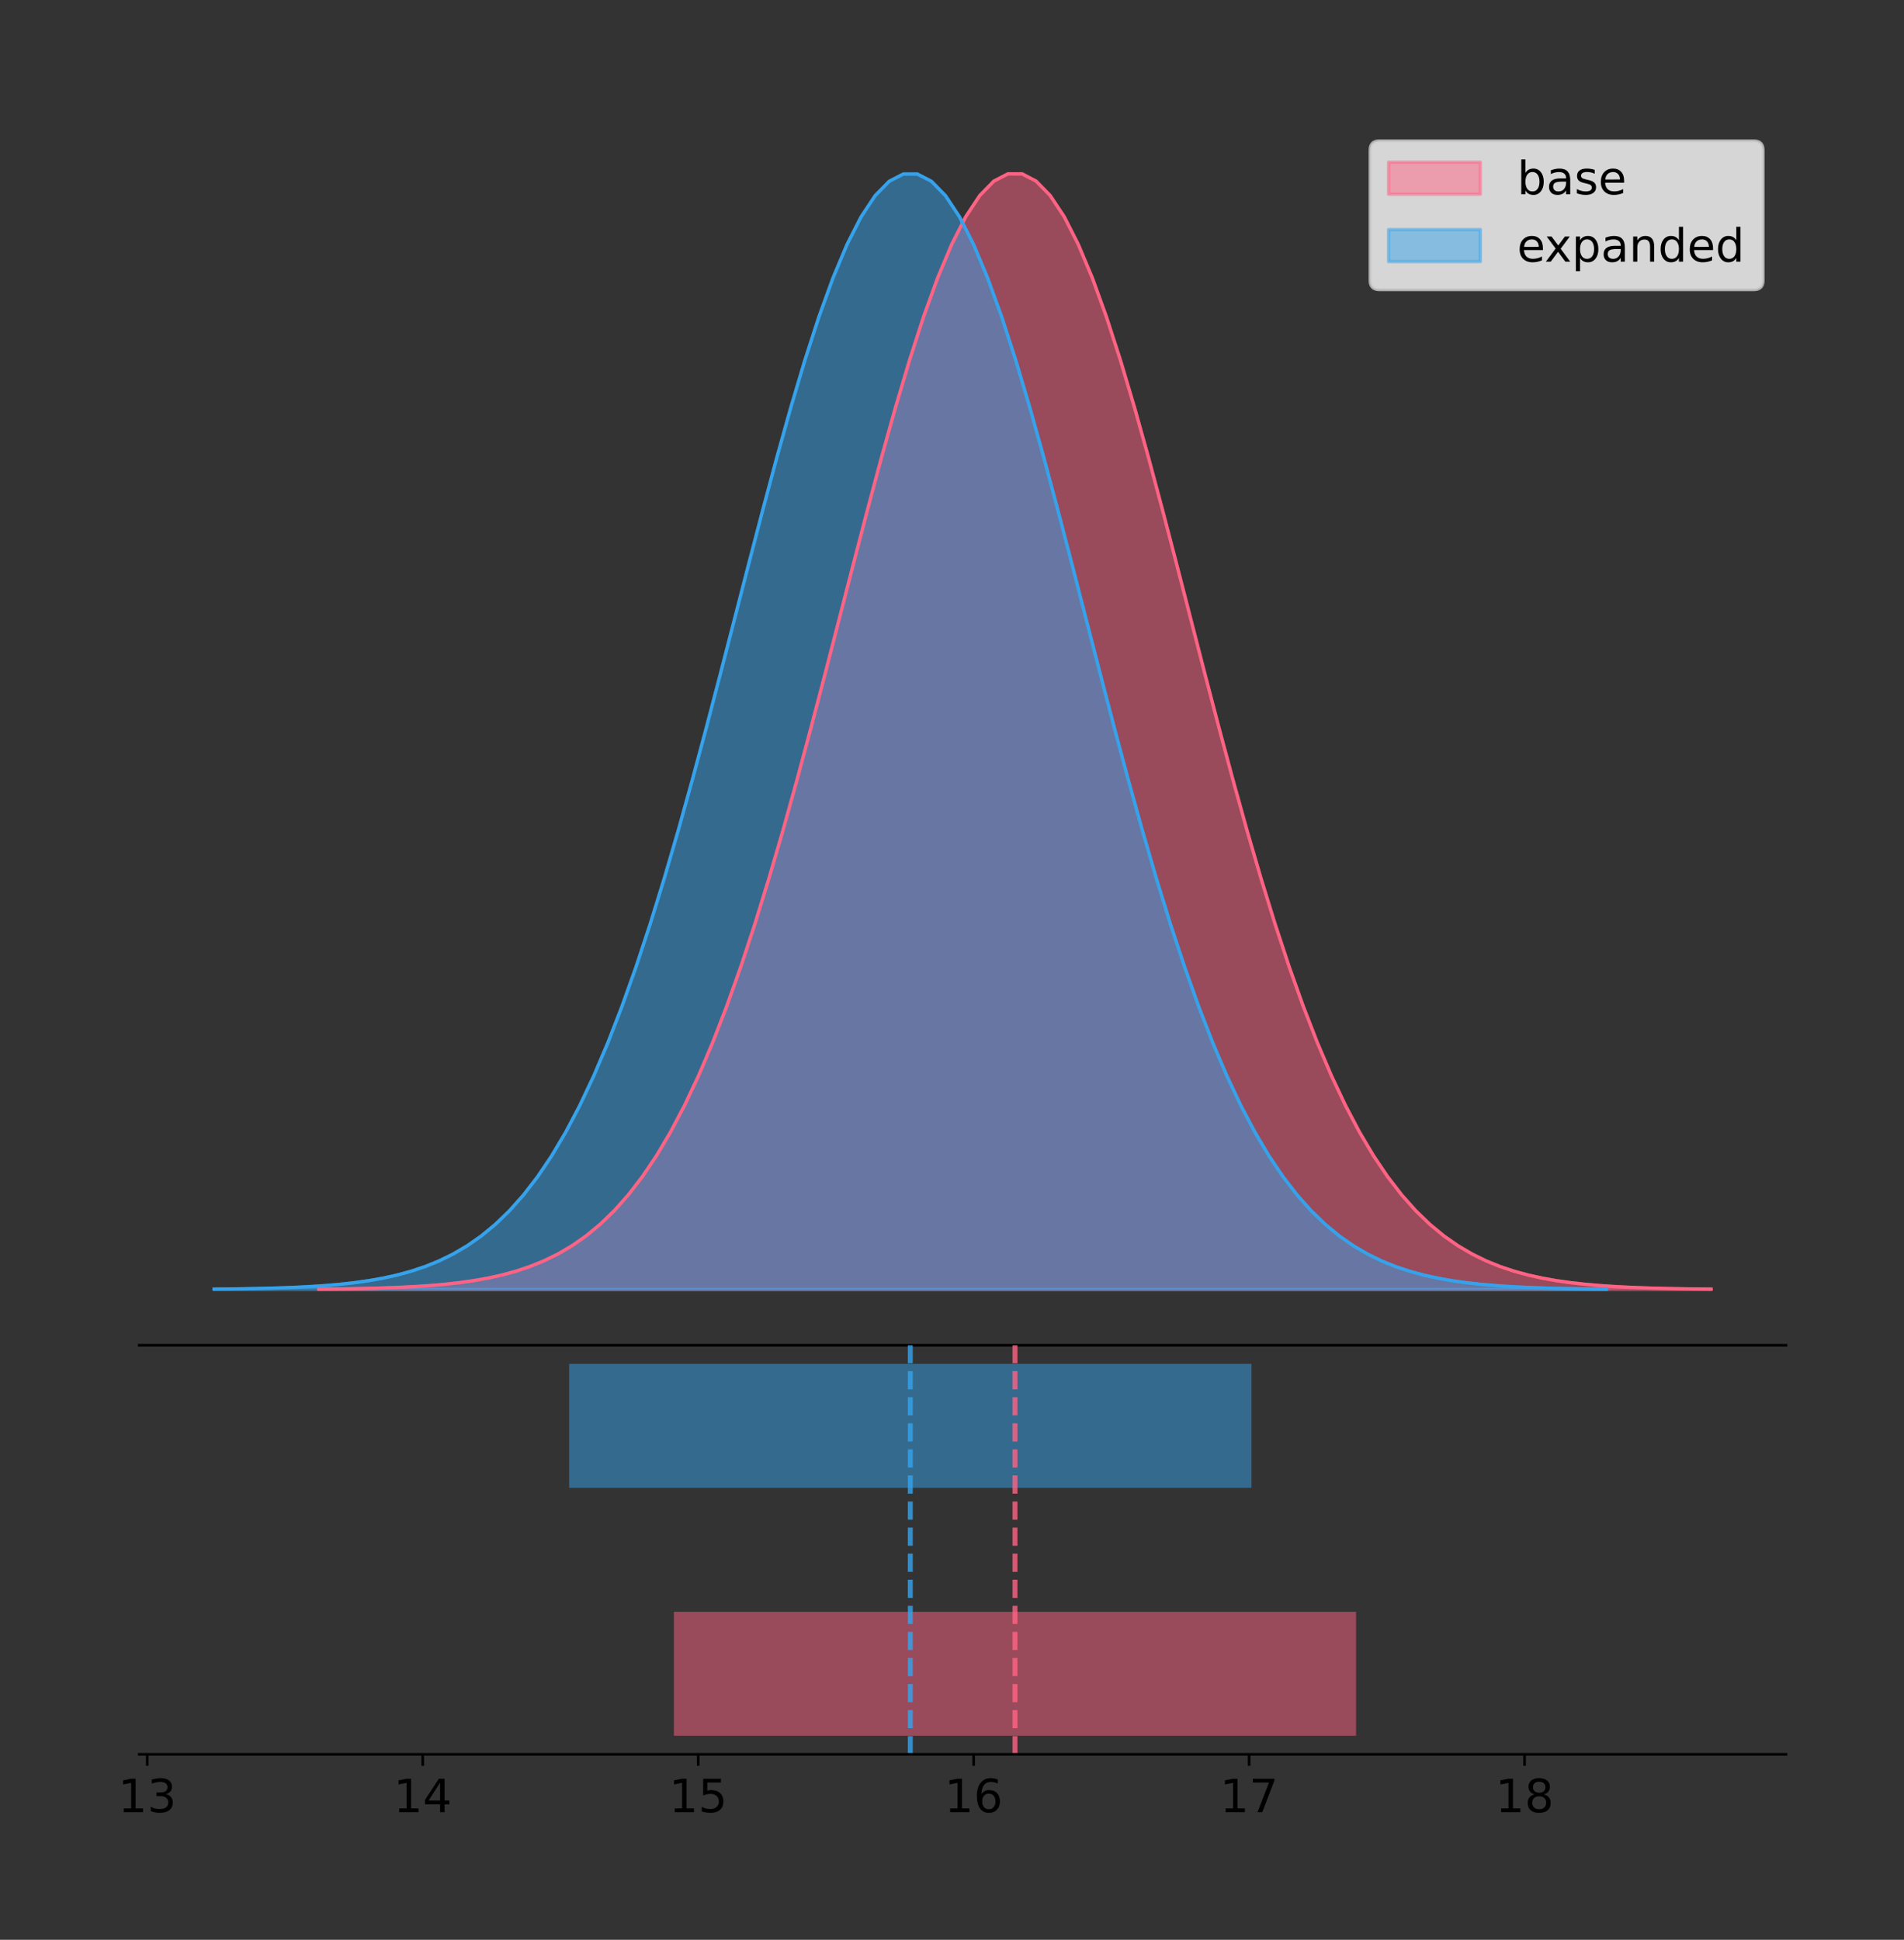 <?xml version="1.0" encoding="utf-8" standalone="no"?>
<!DOCTYPE svg PUBLIC "-//W3C//DTD SVG 1.1//EN"
  "http://www.w3.org/Graphics/SVG/1.1/DTD/svg11.dtd">
<!-- Created with matplotlib (https://matplotlib.org/) -->
<svg height="591.509pt" version="1.1" viewBox="0 0 580.656 591.509" width="580.656pt" xmlns="http://www.w3.org/2000/svg" xmlns:xlink="http://www.w3.org/1999/xlink">
 <rect x="0" y="0" width="580.656" height="591.509" fill="#333333" stroke="none"/>
 <defs>
  <style type="text/css">
*{stroke-linecap:butt;stroke-linejoin:round;}
  </style>
 </defs>
 <g id="figure_1">
  <g id="patch_1">
   <path d="M 0 591.509 
L 580.656 591.509 
L 580.656 0 
L 0 0 
z
" style="fill:none;"/>
  </g>
  <g id="axes_1">
   <g id="patch_2">
    <path d="M 42.456 410.22 
L 544.656 410.22 
L 544.656 36 
L 42.456 36 
z
" style="fill:none;"/>
   </g>
   <g id="PolyCollection_1">
    <defs>
     <path d="M 97.242 -198.299 
L 97.242 -198.414 
L 101.531 -198.457 
L 105.819 -198.515 
L 110.108 -198.592 
L 114.397 -198.694 
L 118.686 -198.829 
L 122.974 -199.006 
L 127.263 -199.235 
L 131.552 -199.53 
L 135.841 -199.907 
L 140.13 -200.387 
L 144.418 -200.993 
L 148.707 -201.751 
L 152.996 -202.695 
L 157.285 -203.86 
L 161.573 -205.288 
L 165.862 -207.025 
L 170.151 -209.123 
L 174.44 -211.638 
L 178.728 -214.631 
L 183.017 -218.165 
L 187.306 -222.307 
L 191.595 -227.124 
L 195.883 -232.681 
L 200.172 -239.043 
L 204.461 -246.268 
L 208.75 -254.407 
L 213.038 -263.499 
L 217.327 -273.572 
L 221.616 -284.635 
L 225.905 -296.68 
L 230.193 -309.675 
L 234.482 -323.567 
L 238.771 -338.274 
L 243.06 -353.69 
L 247.348 -369.68 
L 251.637 -386.086 
L 255.926 -402.724 
L 260.215 -419.387 
L 264.503 -435.851 
L 268.792 -451.881 
L 273.081 -467.231 
L 277.37 -481.653 
L 281.658 -494.905 
L 285.947 -506.757 
L 290.236 -516.994 
L 294.525 -525.428 
L 298.813 -531.9 
L 303.102 -536.285 
L 307.391 -538.499 
L 311.68 -538.499 
L 315.968 -536.285 
L 320.257 -531.9 
L 324.546 -525.428 
L 328.835 -516.994 
L 333.123 -506.757 
L 337.412 -494.905 
L 341.701 -481.653 
L 345.99 -467.231 
L 350.278 -451.881 
L 354.567 -435.851 
L 358.856 -419.387 
L 363.145 -402.724 
L 367.433 -386.086 
L 371.722 -369.68 
L 376.011 -353.69 
L 380.3 -338.274 
L 384.588 -323.567 
L 388.877 -309.675 
L 393.166 -296.68 
L 397.455 -284.635 
L 401.743 -273.572 
L 406.032 -263.499 
L 410.321 -254.407 
L 414.61 -246.268 
L 418.898 -239.043 
L 423.187 -232.681 
L 427.476 -227.124 
L 431.765 -222.307 
L 436.053 -218.165 
L 440.342 -214.631 
L 444.631 -211.638 
L 448.92 -209.123 
L 453.208 -207.025 
L 457.497 -205.288 
L 461.786 -203.86 
L 466.075 -202.695 
L 470.363 -201.751 
L 474.652 -200.993 
L 478.941 -200.387 
L 483.23 -199.907 
L 487.518 -199.53 
L 491.807 -199.235 
L 496.096 -199.006 
L 500.385 -198.829 
L 504.673 -198.694 
L 508.962 -198.592 
L 513.251 -198.515 
L 517.54 -198.457 
L 521.828 -198.414 
L 521.828 -198.299 
L 521.828 -198.299 
L 517.54 -198.299 
L 513.251 -198.299 
L 508.962 -198.299 
L 504.673 -198.299 
L 500.385 -198.299 
L 496.096 -198.299 
L 491.807 -198.299 
L 487.518 -198.299 
L 483.23 -198.299 
L 478.941 -198.299 
L 474.652 -198.299 
L 470.363 -198.299 
L 466.075 -198.299 
L 461.786 -198.299 
L 457.497 -198.299 
L 453.208 -198.299 
L 448.92 -198.299 
L 444.631 -198.299 
L 440.342 -198.299 
L 436.053 -198.299 
L 431.765 -198.299 
L 427.476 -198.299 
L 423.187 -198.299 
L 418.898 -198.299 
L 414.61 -198.299 
L 410.321 -198.299 
L 406.032 -198.299 
L 401.743 -198.299 
L 397.455 -198.299 
L 393.166 -198.299 
L 388.877 -198.299 
L 384.588 -198.299 
L 380.3 -198.299 
L 376.011 -198.299 
L 371.722 -198.299 
L 367.433 -198.299 
L 363.145 -198.299 
L 358.856 -198.299 
L 354.567 -198.299 
L 350.278 -198.299 
L 345.99 -198.299 
L 341.701 -198.299 
L 337.412 -198.299 
L 333.123 -198.299 
L 328.835 -198.299 
L 324.546 -198.299 
L 320.257 -198.299 
L 315.968 -198.299 
L 311.68 -198.299 
L 307.391 -198.299 
L 303.102 -198.299 
L 298.813 -198.299 
L 294.525 -198.299 
L 290.236 -198.299 
L 285.947 -198.299 
L 281.658 -198.299 
L 277.37 -198.299 
L 273.081 -198.299 
L 268.792 -198.299 
L 264.503 -198.299 
L 260.215 -198.299 
L 255.926 -198.299 
L 251.637 -198.299 
L 247.348 -198.299 
L 243.06 -198.299 
L 238.771 -198.299 
L 234.482 -198.299 
L 230.193 -198.299 
L 225.905 -198.299 
L 221.616 -198.299 
L 217.327 -198.299 
L 213.038 -198.299 
L 208.75 -198.299 
L 204.461 -198.299 
L 200.172 -198.299 
L 195.883 -198.299 
L 191.595 -198.299 
L 187.306 -198.299 
L 183.017 -198.299 
L 178.728 -198.299 
L 174.44 -198.299 
L 170.151 -198.299 
L 165.862 -198.299 
L 161.573 -198.299 
L 157.285 -198.299 
L 152.996 -198.299 
L 148.707 -198.299 
L 144.418 -198.299 
L 140.13 -198.299 
L 135.841 -198.299 
L 131.552 -198.299 
L 127.263 -198.299 
L 122.974 -198.299 
L 118.686 -198.299 
L 114.397 -198.299 
L 110.108 -198.299 
L 105.819 -198.299 
L 101.531 -198.299 
L 97.242 -198.299 
z
" id="m3c04c10e56" style="stroke:#ff6384;stroke-opacity:0.5;"/>
    </defs>
    <g clip-path="url(#p0d81225abf)">
     <use style="fill:#ff6384;fill-opacity:0.5;stroke:#ff6384;stroke-opacity:0.5;" x="0" xlink:href="#m3c04c10e56" y="591.509"/>
    </g>
   </g>
   <g id="PolyCollection_2">
    <defs>
     <path d="M 65.283 -198.299 
L 65.283 -198.414 
L 69.572 -198.457 
L 73.862 -198.515 
L 78.151 -198.592 
L 82.441 -198.694 
L 86.73 -198.829 
L 91.02 -199.006 
L 95.309 -199.234 
L 99.599 -199.529 
L 103.888 -199.907 
L 108.178 -200.387 
L 112.467 -200.992 
L 116.757 -201.751 
L 121.046 -202.694 
L 125.336 -203.859 
L 129.625 -205.286 
L 133.915 -207.023 
L 138.204 -209.121 
L 142.494 -211.636 
L 146.783 -214.628 
L 151.072 -218.162 
L 155.362 -222.303 
L 159.651 -227.119 
L 163.941 -232.675 
L 168.23 -239.036 
L 172.52 -246.26 
L 176.809 -254.397 
L 181.099 -263.488 
L 185.388 -273.559 
L 189.678 -284.621 
L 193.967 -296.663 
L 198.257 -309.657 
L 202.546 -323.546 
L 206.836 -338.25 
L 211.125 -353.664 
L 215.415 -369.652 
L 219.704 -386.055 
L 223.993 -402.689 
L 228.283 -419.349 
L 232.572 -435.812 
L 236.862 -451.839 
L 241.151 -467.185 
L 245.441 -481.605 
L 249.73 -494.856 
L 254.02 -506.705 
L 258.309 -516.941 
L 262.599 -525.373 
L 266.888 -531.844 
L 271.178 -536.228 
L 275.467 -538.442 
L 279.757 -538.442 
L 284.046 -536.228 
L 288.336 -531.844 
L 292.625 -525.373 
L 296.914 -516.941 
L 301.204 -506.705 
L 305.493 -494.856 
L 309.783 -481.605 
L 314.072 -467.185 
L 318.362 -451.839 
L 322.651 -435.812 
L 326.941 -419.349 
L 331.23 -402.689 
L 335.52 -386.055 
L 339.809 -369.652 
L 344.099 -353.664 
L 348.388 -338.25 
L 352.678 -323.546 
L 356.967 -309.657 
L 361.257 -296.663 
L 365.546 -284.621 
L 369.836 -273.559 
L 374.125 -263.488 
L 378.414 -254.397 
L 382.704 -246.26 
L 386.993 -239.036 
L 391.283 -232.675 
L 395.572 -227.119 
L 399.862 -222.303 
L 404.151 -218.162 
L 408.441 -214.628 
L 412.73 -211.636 
L 417.02 -209.121 
L 421.309 -207.023 
L 425.599 -205.286 
L 429.888 -203.859 
L 434.178 -202.694 
L 438.467 -201.751 
L 442.757 -200.992 
L 447.046 -200.387 
L 451.335 -199.907 
L 455.625 -199.529 
L 459.914 -199.234 
L 464.204 -199.006 
L 468.493 -198.829 
L 472.783 -198.694 
L 477.072 -198.592 
L 481.362 -198.515 
L 485.651 -198.457 
L 489.941 -198.414 
L 489.941 -198.299 
L 489.941 -198.299 
L 485.651 -198.299 
L 481.362 -198.299 
L 477.072 -198.299 
L 472.783 -198.299 
L 468.493 -198.299 
L 464.204 -198.299 
L 459.914 -198.299 
L 455.625 -198.299 
L 451.335 -198.299 
L 447.046 -198.299 
L 442.757 -198.299 
L 438.467 -198.299 
L 434.178 -198.299 
L 429.888 -198.299 
L 425.599 -198.299 
L 421.309 -198.299 
L 417.02 -198.299 
L 412.73 -198.299 
L 408.441 -198.299 
L 404.151 -198.299 
L 399.862 -198.299 
L 395.572 -198.299 
L 391.283 -198.299 
L 386.993 -198.299 
L 382.704 -198.299 
L 378.414 -198.299 
L 374.125 -198.299 
L 369.836 -198.299 
L 365.546 -198.299 
L 361.257 -198.299 
L 356.967 -198.299 
L 352.678 -198.299 
L 348.388 -198.299 
L 344.099 -198.299 
L 339.809 -198.299 
L 335.52 -198.299 
L 331.23 -198.299 
L 326.941 -198.299 
L 322.651 -198.299 
L 318.362 -198.299 
L 314.072 -198.299 
L 309.783 -198.299 
L 305.493 -198.299 
L 301.204 -198.299 
L 296.914 -198.299 
L 292.625 -198.299 
L 288.336 -198.299 
L 284.046 -198.299 
L 279.757 -198.299 
L 275.467 -198.299 
L 271.178 -198.299 
L 266.888 -198.299 
L 262.599 -198.299 
L 258.309 -198.299 
L 254.02 -198.299 
L 249.73 -198.299 
L 245.441 -198.299 
L 241.151 -198.299 
L 236.862 -198.299 
L 232.572 -198.299 
L 228.283 -198.299 
L 223.993 -198.299 
L 219.704 -198.299 
L 215.415 -198.299 
L 211.125 -198.299 
L 206.836 -198.299 
L 202.546 -198.299 
L 198.257 -198.299 
L 193.967 -198.299 
L 189.678 -198.299 
L 185.388 -198.299 
L 181.099 -198.299 
L 176.809 -198.299 
L 172.52 -198.299 
L 168.23 -198.299 
L 163.941 -198.299 
L 159.651 -198.299 
L 155.362 -198.299 
L 151.072 -198.299 
L 146.783 -198.299 
L 142.494 -198.299 
L 138.204 -198.299 
L 133.915 -198.299 
L 129.625 -198.299 
L 125.336 -198.299 
L 121.046 -198.299 
L 116.757 -198.299 
L 112.467 -198.299 
L 108.178 -198.299 
L 103.888 -198.299 
L 99.599 -198.299 
L 95.309 -198.299 
L 91.02 -198.299 
L 86.73 -198.299 
L 82.441 -198.299 
L 78.151 -198.299 
L 73.862 -198.299 
L 69.572 -198.299 
L 65.283 -198.299 
z
" id="ma816843062" style="stroke:#36a2eb;stroke-opacity:0.5;"/>
    </defs>
    <g clip-path="url(#p0d81225abf)">
     <use style="fill:#36a2eb;fill-opacity:0.5;stroke:#36a2eb;stroke-opacity:0.5;" x="0" xlink:href="#ma816843062" y="591.509"/>
    </g>
   </g>
   <g id="line2d_1">
    <path clip-path="url(#p0d81225abf)" d="M 97.242 393.096 
L 101.531 393.053 
L 105.819 392.995 
L 110.108 392.918 
L 114.397 392.815 
L 118.686 392.68 
L 122.974 392.504 
L 127.263 392.275 
L 131.552 391.98 
L 135.841 391.602 
L 140.13 391.122 
L 144.418 390.516 
L 148.707 389.758 
L 152.996 388.814 
L 157.285 387.65 
L 161.573 386.222 
L 165.862 384.485 
L 170.151 382.386 
L 174.44 379.871 
L 178.728 376.878 
L 183.017 373.344 
L 187.306 369.202 
L 191.595 364.386 
L 195.883 358.828 
L 200.172 352.466 
L 204.461 345.241 
L 208.75 337.103 
L 213.038 328.01 
L 217.327 317.937 
L 221.616 306.874 
L 225.905 294.829 
L 230.193 281.834 
L 234.482 267.942 
L 238.771 253.235 
L 243.06 237.82 
L 247.348 221.829 
L 251.637 205.423 
L 255.926 188.786 
L 260.215 172.123 
L 264.503 155.658 
L 268.792 139.628 
L 273.081 124.279 
L 277.37 109.857 
L 281.658 96.604 
L 285.947 84.752 
L 290.236 74.515 
L 294.525 66.081 
L 298.813 59.61 
L 303.102 55.224 
L 307.391 53.01 
L 311.68 53.01 
L 315.968 55.224 
L 320.257 59.61 
L 324.546 66.081 
L 328.835 74.515 
L 333.123 84.752 
L 337.412 96.604 
L 341.701 109.857 
L 345.99 124.279 
L 350.278 139.628 
L 354.567 155.658 
L 358.856 172.123 
L 363.145 188.786 
L 367.433 205.423 
L 371.722 221.829 
L 376.011 237.82 
L 380.3 253.235 
L 384.588 267.942 
L 388.877 281.834 
L 393.166 294.829 
L 397.455 306.874 
L 401.743 317.937 
L 406.032 328.01 
L 410.321 337.103 
L 414.61 345.241 
L 418.898 352.466 
L 423.187 358.828 
L 427.476 364.386 
L 431.765 369.202 
L 436.053 373.344 
L 440.342 376.878 
L 444.631 379.871 
L 448.92 382.386 
L 453.208 384.485 
L 457.497 386.222 
L 461.786 387.65 
L 466.075 388.814 
L 470.363 389.758 
L 474.652 390.516 
L 478.941 391.122 
L 483.23 391.602 
L 487.518 391.98 
L 491.807 392.275 
L 496.096 392.504 
L 500.385 392.68 
L 504.673 392.815 
L 508.962 392.918 
L 513.251 392.995 
L 517.54 393.053 
L 521.828 393.096 
" style="fill:none;stroke:#ff6384;stroke-linecap:square;"/>
   </g>
   <g id="line2d_2">
    <path clip-path="url(#p0d81225abf)" d="M 65.283 393.096 
L 69.572 393.053 
L 73.862 392.995 
L 78.151 392.918 
L 82.441 392.815 
L 86.73 392.68 
L 91.02 392.504 
L 95.309 392.275 
L 99.599 391.98 
L 103.888 391.602 
L 108.178 391.122 
L 112.467 390.517 
L 116.757 389.758 
L 121.046 388.815 
L 125.336 387.651 
L 129.625 386.223 
L 133.915 384.486 
L 138.204 382.388 
L 142.494 379.873 
L 146.783 376.881 
L 151.072 373.347 
L 155.362 369.206 
L 159.651 364.391 
L 163.941 358.834 
L 168.23 352.473 
L 172.52 345.249 
L 176.809 337.112 
L 181.099 328.021 
L 185.388 317.95 
L 189.678 306.889 
L 193.967 294.846 
L 198.257 281.853 
L 202.546 267.963 
L 206.836 253.259 
L 211.125 237.846 
L 215.415 221.858 
L 219.704 205.454 
L 223.993 188.82 
L 228.283 172.16 
L 232.572 155.698 
L 236.862 139.671 
L 241.151 124.324 
L 245.441 109.904 
L 249.73 96.654 
L 254.02 84.804 
L 258.309 74.569 
L 262.599 66.136 
L 266.888 59.666 
L 271.178 55.281 
L 275.467 53.067 
L 279.757 53.067 
L 284.046 55.281 
L 288.336 59.666 
L 292.625 66.136 
L 296.914 74.569 
L 301.204 84.804 
L 305.493 96.654 
L 309.783 109.904 
L 314.072 124.324 
L 318.362 139.671 
L 322.651 155.698 
L 326.941 172.16 
L 331.23 188.82 
L 335.52 205.454 
L 339.809 221.858 
L 344.099 237.846 
L 348.388 253.259 
L 352.678 267.963 
L 356.967 281.853 
L 361.257 294.846 
L 365.546 306.889 
L 369.836 317.95 
L 374.125 328.021 
L 378.414 337.112 
L 382.704 345.249 
L 386.993 352.473 
L 391.283 358.834 
L 395.572 364.391 
L 399.862 369.206 
L 404.151 373.347 
L 408.441 376.881 
L 412.73 379.873 
L 417.02 382.388 
L 421.309 384.486 
L 425.599 386.223 
L 429.888 387.651 
L 434.178 388.815 
L 438.467 389.758 
L 442.757 390.517 
L 447.046 391.122 
L 451.335 391.602 
L 455.625 391.98 
L 459.914 392.275 
L 464.204 392.504 
L 468.493 392.68 
L 472.783 392.815 
L 477.072 392.918 
L 481.362 392.995 
L 485.651 393.053 
L 489.941 393.096 
" style="fill:none;stroke:#36a2eb;stroke-linecap:square;"/>
   </g>
   <g id="patch_3">
    <path d="M 42.456 410.22 
L 544.656 410.22 
" style="fill:none;stroke:#000000;stroke-linecap:square;stroke-linejoin:miter;stroke-width:0.8;"/>
   </g>
   <g id="legend_1">
    <g id="patch_4">
     <path d="M 420.67 88.299 
L 534.856 88.299 
Q 537.656 88.299 537.656 85.499 
L 537.656 45.8 
Q 537.656 43 534.856 43 
L 420.67 43 
Q 417.87 43 417.87 45.8 
L 417.87 85.499 
Q 417.87 88.299 420.67 88.299 
z
" style="fill:#ffffff;opacity:0.8;stroke:#cccccc;stroke-linejoin:miter;"/>
    </g>
    <g id="patch_5">
     <path d="M 423.47 59.238 
L 451.47 59.238 
L 451.47 49.438 
L 423.47 49.438 
z
" style="fill:#ff6384;opacity:0.5;stroke:#ff6384;stroke-linejoin:miter;"/>
    </g>
    <g id="text_1">
     <!-- base -->
     <defs>
      <path d="M 48.688 27.297 
Q 48.688 37.203 44.609 42.844 
Q 40.531 48.484 33.406 48.484 
Q 26.266 48.484 22.188 42.844 
Q 18.109 37.203 18.109 27.297 
Q 18.109 17.391 22.188 11.75 
Q 26.266 6.109 33.406 6.109 
Q 40.531 6.109 44.609 11.75 
Q 48.688 17.391 48.688 27.297 
z
M 18.109 46.391 
Q 20.953 51.266 25.266 53.625 
Q 29.594 56 35.594 56 
Q 45.562 56 51.781 48.094 
Q 58.016 40.188 58.016 27.297 
Q 58.016 14.406 51.781 6.484 
Q 45.562 -1.422 35.594 -1.422 
Q 29.594 -1.422 25.266 0.953 
Q 20.953 3.328 18.109 8.203 
L 18.109 0 
L 9.078 0 
L 9.078 75.984 
L 18.109 75.984 
z
" id="DejaVuSans-98"/>
      <path d="M 34.281 27.484 
Q 23.391 27.484 19.188 25 
Q 14.984 22.516 14.984 16.5 
Q 14.984 11.719 18.141 8.906 
Q 21.297 6.109 26.703 6.109 
Q 34.188 6.109 38.703 11.406 
Q 43.219 16.703 43.219 25.484 
L 43.219 27.484 
z
M 52.203 31.203 
L 52.203 0 
L 43.219 0 
L 43.219 8.297 
Q 40.141 3.328 35.547 0.953 
Q 30.953 -1.422 24.312 -1.422 
Q 15.922 -1.422 10.953 3.297 
Q 6 8.016 6 15.922 
Q 6 25.141 12.172 29.828 
Q 18.359 34.516 30.609 34.516 
L 43.219 34.516 
L 43.219 35.406 
Q 43.219 41.609 39.141 45 
Q 35.062 48.391 27.688 48.391 
Q 23 48.391 18.547 47.266 
Q 14.109 46.141 10.016 43.891 
L 10.016 52.203 
Q 14.938 54.109 19.578 55.047 
Q 24.219 56 28.609 56 
Q 40.484 56 46.344 49.844 
Q 52.203 43.703 52.203 31.203 
z
" id="DejaVuSans-97"/>
      <path d="M 44.281 53.078 
L 44.281 44.578 
Q 40.484 46.531 36.375 47.5 
Q 32.281 48.484 27.875 48.484 
Q 21.188 48.484 17.844 46.438 
Q 14.5 44.391 14.5 40.281 
Q 14.5 37.156 16.891 35.375 
Q 19.281 33.594 26.516 31.984 
L 29.594 31.297 
Q 39.156 29.25 43.188 25.516 
Q 47.219 21.781 47.219 15.094 
Q 47.219 7.469 41.188 3.016 
Q 35.156 -1.422 24.609 -1.422 
Q 20.219 -1.422 15.453 -0.562 
Q 10.688 0.297 5.422 2 
L 5.422 11.281 
Q 10.406 8.688 15.234 7.391 
Q 20.062 6.109 24.812 6.109 
Q 31.156 6.109 34.562 8.281 
Q 37.984 10.453 37.984 14.406 
Q 37.984 18.062 35.516 20.016 
Q 33.062 21.969 24.703 23.781 
L 21.578 24.516 
Q 13.234 26.266 9.516 29.906 
Q 5.812 33.547 5.812 39.891 
Q 5.812 47.609 11.281 51.797 
Q 16.75 56 26.812 56 
Q 31.781 56 36.172 55.266 
Q 40.578 54.547 44.281 53.078 
z
" id="DejaVuSans-115"/>
      <path d="M 56.203 29.594 
L 56.203 25.203 
L 14.891 25.203 
Q 15.484 15.922 20.484 11.062 
Q 25.484 6.203 34.422 6.203 
Q 39.594 6.203 44.453 7.469 
Q 49.312 8.734 54.109 11.281 
L 54.109 2.781 
Q 49.266 0.734 44.188 -0.344 
Q 39.109 -1.422 33.891 -1.422 
Q 20.797 -1.422 13.156 6.188 
Q 5.516 13.812 5.516 26.812 
Q 5.516 40.234 12.766 48.109 
Q 20.016 56 32.328 56 
Q 43.359 56 49.781 48.891 
Q 56.203 41.797 56.203 29.594 
z
M 47.219 32.234 
Q 47.125 39.594 43.094 43.984 
Q 39.062 48.391 32.422 48.391 
Q 24.906 48.391 20.391 44.141 
Q 15.875 39.891 15.188 32.172 
z
" id="DejaVuSans-101"/>
     </defs>
     <g transform="translate(462.67 59.238)scale(0.14 -0.14)">
      <use xlink:href="#DejaVuSans-98"/>
      <use x="63.477" xlink:href="#DejaVuSans-97"/>
      <use x="124.756" xlink:href="#DejaVuSans-115"/>
      <use x="176.855" xlink:href="#DejaVuSans-101"/>
     </g>
    </g>
    <g id="patch_6">
     <path d="M 423.47 79.787 
L 451.47 79.787 
L 451.47 69.987 
L 423.47 69.987 
z
" style="fill:#36a2eb;opacity:0.5;stroke:#36a2eb;stroke-linejoin:miter;"/>
    </g>
    <g id="text_2">
     <!-- expanded -->
     <defs>
      <path d="M 54.891 54.688 
L 35.109 28.078 
L 55.906 0 
L 45.312 0 
L 29.391 21.484 
L 13.484 0 
L 2.875 0 
L 24.125 28.609 
L 4.688 54.688 
L 15.281 54.688 
L 29.781 35.203 
L 44.281 54.688 
z
" id="DejaVuSans-120"/>
      <path d="M 18.109 8.203 
L 18.109 -20.797 
L 9.078 -20.797 
L 9.078 54.688 
L 18.109 54.688 
L 18.109 46.391 
Q 20.953 51.266 25.266 53.625 
Q 29.594 56 35.594 56 
Q 45.562 56 51.781 48.094 
Q 58.016 40.188 58.016 27.297 
Q 58.016 14.406 51.781 6.484 
Q 45.562 -1.422 35.594 -1.422 
Q 29.594 -1.422 25.266 0.953 
Q 20.953 3.328 18.109 8.203 
z
M 48.688 27.297 
Q 48.688 37.203 44.609 42.844 
Q 40.531 48.484 33.406 48.484 
Q 26.266 48.484 22.188 42.844 
Q 18.109 37.203 18.109 27.297 
Q 18.109 17.391 22.188 11.75 
Q 26.266 6.109 33.406 6.109 
Q 40.531 6.109 44.609 11.75 
Q 48.688 17.391 48.688 27.297 
z
" id="DejaVuSans-112"/>
      <path d="M 54.891 33.016 
L 54.891 0 
L 45.906 0 
L 45.906 32.719 
Q 45.906 40.484 42.875 44.328 
Q 39.844 48.188 33.797 48.188 
Q 26.516 48.188 22.312 43.547 
Q 18.109 38.922 18.109 30.906 
L 18.109 0 
L 9.078 0 
L 9.078 54.688 
L 18.109 54.688 
L 18.109 46.188 
Q 21.344 51.125 25.703 53.562 
Q 30.078 56 35.797 56 
Q 45.219 56 50.047 50.172 
Q 54.891 44.344 54.891 33.016 
z
" id="DejaVuSans-110"/>
      <path d="M 45.406 46.391 
L 45.406 75.984 
L 54.391 75.984 
L 54.391 0 
L 45.406 0 
L 45.406 8.203 
Q 42.578 3.328 38.25 0.953 
Q 33.938 -1.422 27.875 -1.422 
Q 17.969 -1.422 11.734 6.484 
Q 5.516 14.406 5.516 27.297 
Q 5.516 40.188 11.734 48.094 
Q 17.969 56 27.875 56 
Q 33.938 56 38.25 53.625 
Q 42.578 51.266 45.406 46.391 
z
M 14.797 27.297 
Q 14.797 17.391 18.875 11.75 
Q 22.953 6.109 30.078 6.109 
Q 37.203 6.109 41.297 11.75 
Q 45.406 17.391 45.406 27.297 
Q 45.406 37.203 41.297 42.844 
Q 37.203 48.484 30.078 48.484 
Q 22.953 48.484 18.875 42.844 
Q 14.797 37.203 14.797 27.297 
z
" id="DejaVuSans-100"/>
     </defs>
     <g transform="translate(462.67 79.787)scale(0.14 -0.14)">
      <use xlink:href="#DejaVuSans-101"/>
      <use x="59.773" xlink:href="#DejaVuSans-120"/>
      <use x="118.953" xlink:href="#DejaVuSans-112"/>
      <use x="182.43" xlink:href="#DejaVuSans-97"/>
      <use x="243.709" xlink:href="#DejaVuSans-110"/>
      <use x="307.088" xlink:href="#DejaVuSans-100"/>
      <use x="370.564" xlink:href="#DejaVuSans-101"/>
      <use x="432.088" xlink:href="#DejaVuSans-100"/>
     </g>
    </g>
   </g>
  </g>
  <g id="axes_2">
   <g id="patch_7">
    <path d="M 42.456 534.96 
L 544.656 534.96 
L 544.656 410.22 
L 42.456 410.22 
z
" style="fill:none;"/>
   </g>
   <g id="patch_8">
    <path clip-path="url(#p1c355f7400)" d="M 205.512 529.29 
L 413.559 529.29 
L 413.559 491.49 
L 205.512 491.49 
z
" style="fill:#ff6384;opacity:0.5;"/>
   </g>
   <g id="patch_9">
    <path clip-path="url(#p1c355f7400)" d="M 173.571 453.69 
L 381.653 453.69 
L 381.653 415.89 
L 173.571 415.89 
z
" style="fill:#36a2eb;opacity:0.5;"/>
   </g>
   <g id="matplotlib.axis_1">
    <g id="xtick_1">
     <g id="line2d_3">
      <defs>
       <path d="M 0 0 
L 0 3.5 
" id="m964fdf36d4" style="stroke:#000000;stroke-width:0.8;"/>
      </defs>
      <g>
       <use style="stroke:#000000;stroke-width:0.8;" x="44.907" xlink:href="#m964fdf36d4" y="534.96"/>
      </g>
     </g>
     <g id="text_3">
      <!-- 13 -->
      <defs>
       <path d="M 12.406 8.297 
L 28.516 8.297 
L 28.516 63.922 
L 10.984 60.406 
L 10.984 69.391 
L 28.422 72.906 
L 38.281 72.906 
L 38.281 8.297 
L 54.391 8.297 
L 54.391 0 
L 12.406 0 
z
" id="DejaVuSans-49"/>
       <path d="M 40.578 39.312 
Q 47.656 37.797 51.625 33 
Q 55.609 28.219 55.609 21.188 
Q 55.609 10.406 48.188 4.484 
Q 40.766 -1.422 27.094 -1.422 
Q 22.516 -1.422 17.656 -0.516 
Q 12.797 0.391 7.625 2.203 
L 7.625 11.719 
Q 11.719 9.328 16.594 8.109 
Q 21.484 6.891 26.812 6.891 
Q 36.078 6.891 40.938 10.547 
Q 45.797 14.203 45.797 21.188 
Q 45.797 27.641 41.281 31.266 
Q 36.766 34.906 28.719 34.906 
L 20.219 34.906 
L 20.219 43.016 
L 29.109 43.016 
Q 36.375 43.016 40.234 45.922 
Q 44.094 48.828 44.094 54.297 
Q 44.094 59.906 40.109 62.906 
Q 36.141 65.922 28.719 65.922 
Q 24.656 65.922 20.016 65.031 
Q 15.375 64.156 9.812 62.312 
L 9.812 71.094 
Q 15.438 72.656 20.344 73.438 
Q 25.25 74.219 29.594 74.219 
Q 40.828 74.219 47.359 69.109 
Q 53.906 64.016 53.906 55.328 
Q 53.906 49.266 50.438 45.094 
Q 46.969 40.922 40.578 39.312 
z
" id="DejaVuSans-51"/>
      </defs>
      <g transform="translate(36 552.598)scale(0.14 -0.14)">
       <use xlink:href="#DejaVuSans-49"/>
       <use x="63.623" xlink:href="#DejaVuSans-51"/>
      </g>
     </g>
    </g>
    <g id="xtick_2">
     <g id="line2d_4">
      <g>
       <use style="stroke:#000000;stroke-width:0.8;" x="128.916" xlink:href="#m964fdf36d4" y="534.96"/>
      </g>
     </g>
     <g id="text_4">
      <!-- 14 -->
      <defs>
       <path d="M 37.797 64.312 
L 12.891 25.391 
L 37.797 25.391 
z
M 35.203 72.906 
L 47.609 72.906 
L 47.609 25.391 
L 58.016 25.391 
L 58.016 17.188 
L 47.609 17.188 
L 47.609 0 
L 37.797 0 
L 37.797 17.188 
L 4.891 17.188 
L 4.891 26.703 
z
" id="DejaVuSans-52"/>
      </defs>
      <g transform="translate(120.009 552.598)scale(0.14 -0.14)">
       <use xlink:href="#DejaVuSans-49"/>
       <use x="63.623" xlink:href="#DejaVuSans-52"/>
      </g>
     </g>
    </g>
    <g id="xtick_3">
     <g id="line2d_5">
      <g>
       <use style="stroke:#000000;stroke-width:0.8;" x="212.925" xlink:href="#m964fdf36d4" y="534.96"/>
      </g>
     </g>
     <g id="text_5">
      <!-- 15 -->
      <defs>
       <path d="M 10.797 72.906 
L 49.516 72.906 
L 49.516 64.594 
L 19.828 64.594 
L 19.828 46.734 
Q 21.969 47.469 24.109 47.828 
Q 26.266 48.188 28.422 48.188 
Q 40.625 48.188 47.75 41.5 
Q 54.891 34.812 54.891 23.391 
Q 54.891 11.625 47.562 5.094 
Q 40.234 -1.422 26.906 -1.422 
Q 22.312 -1.422 17.547 -0.641 
Q 12.797 0.141 7.719 1.703 
L 7.719 11.625 
Q 12.109 9.234 16.797 8.062 
Q 21.484 6.891 26.703 6.891 
Q 35.156 6.891 40.078 11.328 
Q 45.016 15.766 45.016 23.391 
Q 45.016 31 40.078 35.438 
Q 35.156 39.891 26.703 39.891 
Q 22.75 39.891 18.812 39.016 
Q 14.891 38.141 10.797 36.281 
z
" id="DejaVuSans-53"/>
      </defs>
      <g transform="translate(204.018 552.598)scale(0.14 -0.14)">
       <use xlink:href="#DejaVuSans-49"/>
       <use x="63.623" xlink:href="#DejaVuSans-53"/>
      </g>
     </g>
    </g>
    <g id="xtick_4">
     <g id="line2d_6">
      <g>
       <use style="stroke:#000000;stroke-width:0.8;" x="296.934" xlink:href="#m964fdf36d4" y="534.96"/>
      </g>
     </g>
     <g id="text_6">
      <!-- 16 -->
      <defs>
       <path d="M 33.016 40.375 
Q 26.375 40.375 22.484 35.828 
Q 18.609 31.297 18.609 23.391 
Q 18.609 15.531 22.484 10.953 
Q 26.375 6.391 33.016 6.391 
Q 39.656 6.391 43.531 10.953 
Q 47.406 15.531 47.406 23.391 
Q 47.406 31.297 43.531 35.828 
Q 39.656 40.375 33.016 40.375 
z
M 52.594 71.297 
L 52.594 62.312 
Q 48.875 64.062 45.094 64.984 
Q 41.312 65.922 37.594 65.922 
Q 27.828 65.922 22.672 59.328 
Q 17.531 52.734 16.797 39.406 
Q 19.672 43.656 24.016 45.922 
Q 28.375 48.188 33.594 48.188 
Q 44.578 48.188 50.953 41.516 
Q 57.328 34.859 57.328 23.391 
Q 57.328 12.156 50.688 5.359 
Q 44.047 -1.422 33.016 -1.422 
Q 20.359 -1.422 13.672 8.266 
Q 6.984 17.969 6.984 36.375 
Q 6.984 53.656 15.188 63.938 
Q 23.391 74.219 37.203 74.219 
Q 40.922 74.219 44.703 73.484 
Q 48.484 72.75 52.594 71.297 
z
" id="DejaVuSans-54"/>
      </defs>
      <g transform="translate(288.026 552.598)scale(0.14 -0.14)">
       <use xlink:href="#DejaVuSans-49"/>
       <use x="63.623" xlink:href="#DejaVuSans-54"/>
      </g>
     </g>
    </g>
    <g id="xtick_5">
     <g id="line2d_7">
      <g>
       <use style="stroke:#000000;stroke-width:0.8;" x="380.943" xlink:href="#m964fdf36d4" y="534.96"/>
      </g>
     </g>
     <g id="text_7">
      <!-- 17 -->
      <defs>
       <path d="M 8.203 72.906 
L 55.078 72.906 
L 55.078 68.703 
L 28.609 0 
L 18.312 0 
L 43.219 64.594 
L 8.203 64.594 
z
" id="DejaVuSans-55"/>
      </defs>
      <g transform="translate(372.035 552.598)scale(0.14 -0.14)">
       <use xlink:href="#DejaVuSans-49"/>
       <use x="63.623" xlink:href="#DejaVuSans-55"/>
      </g>
     </g>
    </g>
    <g id="xtick_6">
     <g id="line2d_8">
      <g>
       <use style="stroke:#000000;stroke-width:0.8;" x="464.951" xlink:href="#m964fdf36d4" y="534.96"/>
      </g>
     </g>
     <g id="text_8">
      <!-- 18 -->
      <defs>
       <path d="M 31.781 34.625 
Q 24.75 34.625 20.719 30.859 
Q 16.703 27.094 16.703 20.516 
Q 16.703 13.922 20.719 10.156 
Q 24.75 6.391 31.781 6.391 
Q 38.812 6.391 42.859 10.172 
Q 46.922 13.969 46.922 20.516 
Q 46.922 27.094 42.891 30.859 
Q 38.875 34.625 31.781 34.625 
z
M 21.922 38.812 
Q 15.578 40.375 12.031 44.719 
Q 8.5 49.078 8.5 55.328 
Q 8.5 64.062 14.719 69.141 
Q 20.953 74.219 31.781 74.219 
Q 42.672 74.219 48.875 69.141 
Q 55.078 64.062 55.078 55.328 
Q 55.078 49.078 51.531 44.719 
Q 48 40.375 41.703 38.812 
Q 48.828 37.156 52.797 32.312 
Q 56.781 27.484 56.781 20.516 
Q 56.781 9.906 50.312 4.234 
Q 43.844 -1.422 31.781 -1.422 
Q 19.734 -1.422 13.25 4.234 
Q 6.781 9.906 6.781 20.516 
Q 6.781 27.484 10.781 32.312 
Q 14.797 37.156 21.922 38.812 
z
M 18.312 54.391 
Q 18.312 48.734 21.844 45.562 
Q 25.391 42.391 31.781 42.391 
Q 38.141 42.391 41.719 45.562 
Q 45.312 48.734 45.312 54.391 
Q 45.312 60.062 41.719 63.234 
Q 38.141 66.406 31.781 66.406 
Q 25.391 66.406 21.844 63.234 
Q 18.312 60.062 18.312 54.391 
z
" id="DejaVuSans-56"/>
      </defs>
      <g transform="translate(456.044 552.598)scale(0.14 -0.14)">
       <use xlink:href="#DejaVuSans-49"/>
       <use x="63.623" xlink:href="#DejaVuSans-56"/>
      </g>
     </g>
    </g>
   </g>
   <g id="line2d_9">
    <path clip-path="url(#p1c355f7400)" d="M 309.535 534.96 
L 309.535 410.22 
" style="fill:none;stroke:#ff6384;stroke-dasharray:5.55,2.4;stroke-dashoffset:0;stroke-opacity:0.8;stroke-width:1.5;"/>
   </g>
   <g id="line2d_10">
    <path clip-path="url(#p1c355f7400)" d="M 277.612 534.96 
L 277.612 410.22 
" style="fill:none;stroke:#36a2eb;stroke-dasharray:5.55,2.4;stroke-dashoffset:0;stroke-opacity:0.8;stroke-width:1.5;"/>
   </g>
   <g id="patch_10">
    <path d="M 42.456 534.96 
L 544.656 534.96 
" style="fill:none;stroke:#000000;stroke-linecap:square;stroke-linejoin:miter;stroke-width:0.8;"/>
   </g>
  </g>
 </g>
 <defs>
  <clipPath id="p0d81225abf">
   <rect height="374.22" width="502.2" x="42.456" y="36"/>
  </clipPath>
  <clipPath id="p1c355f7400">
   <rect height="124.74" width="502.2" x="42.456" y="410.22"/>
  </clipPath>
 </defs>
</svg>
